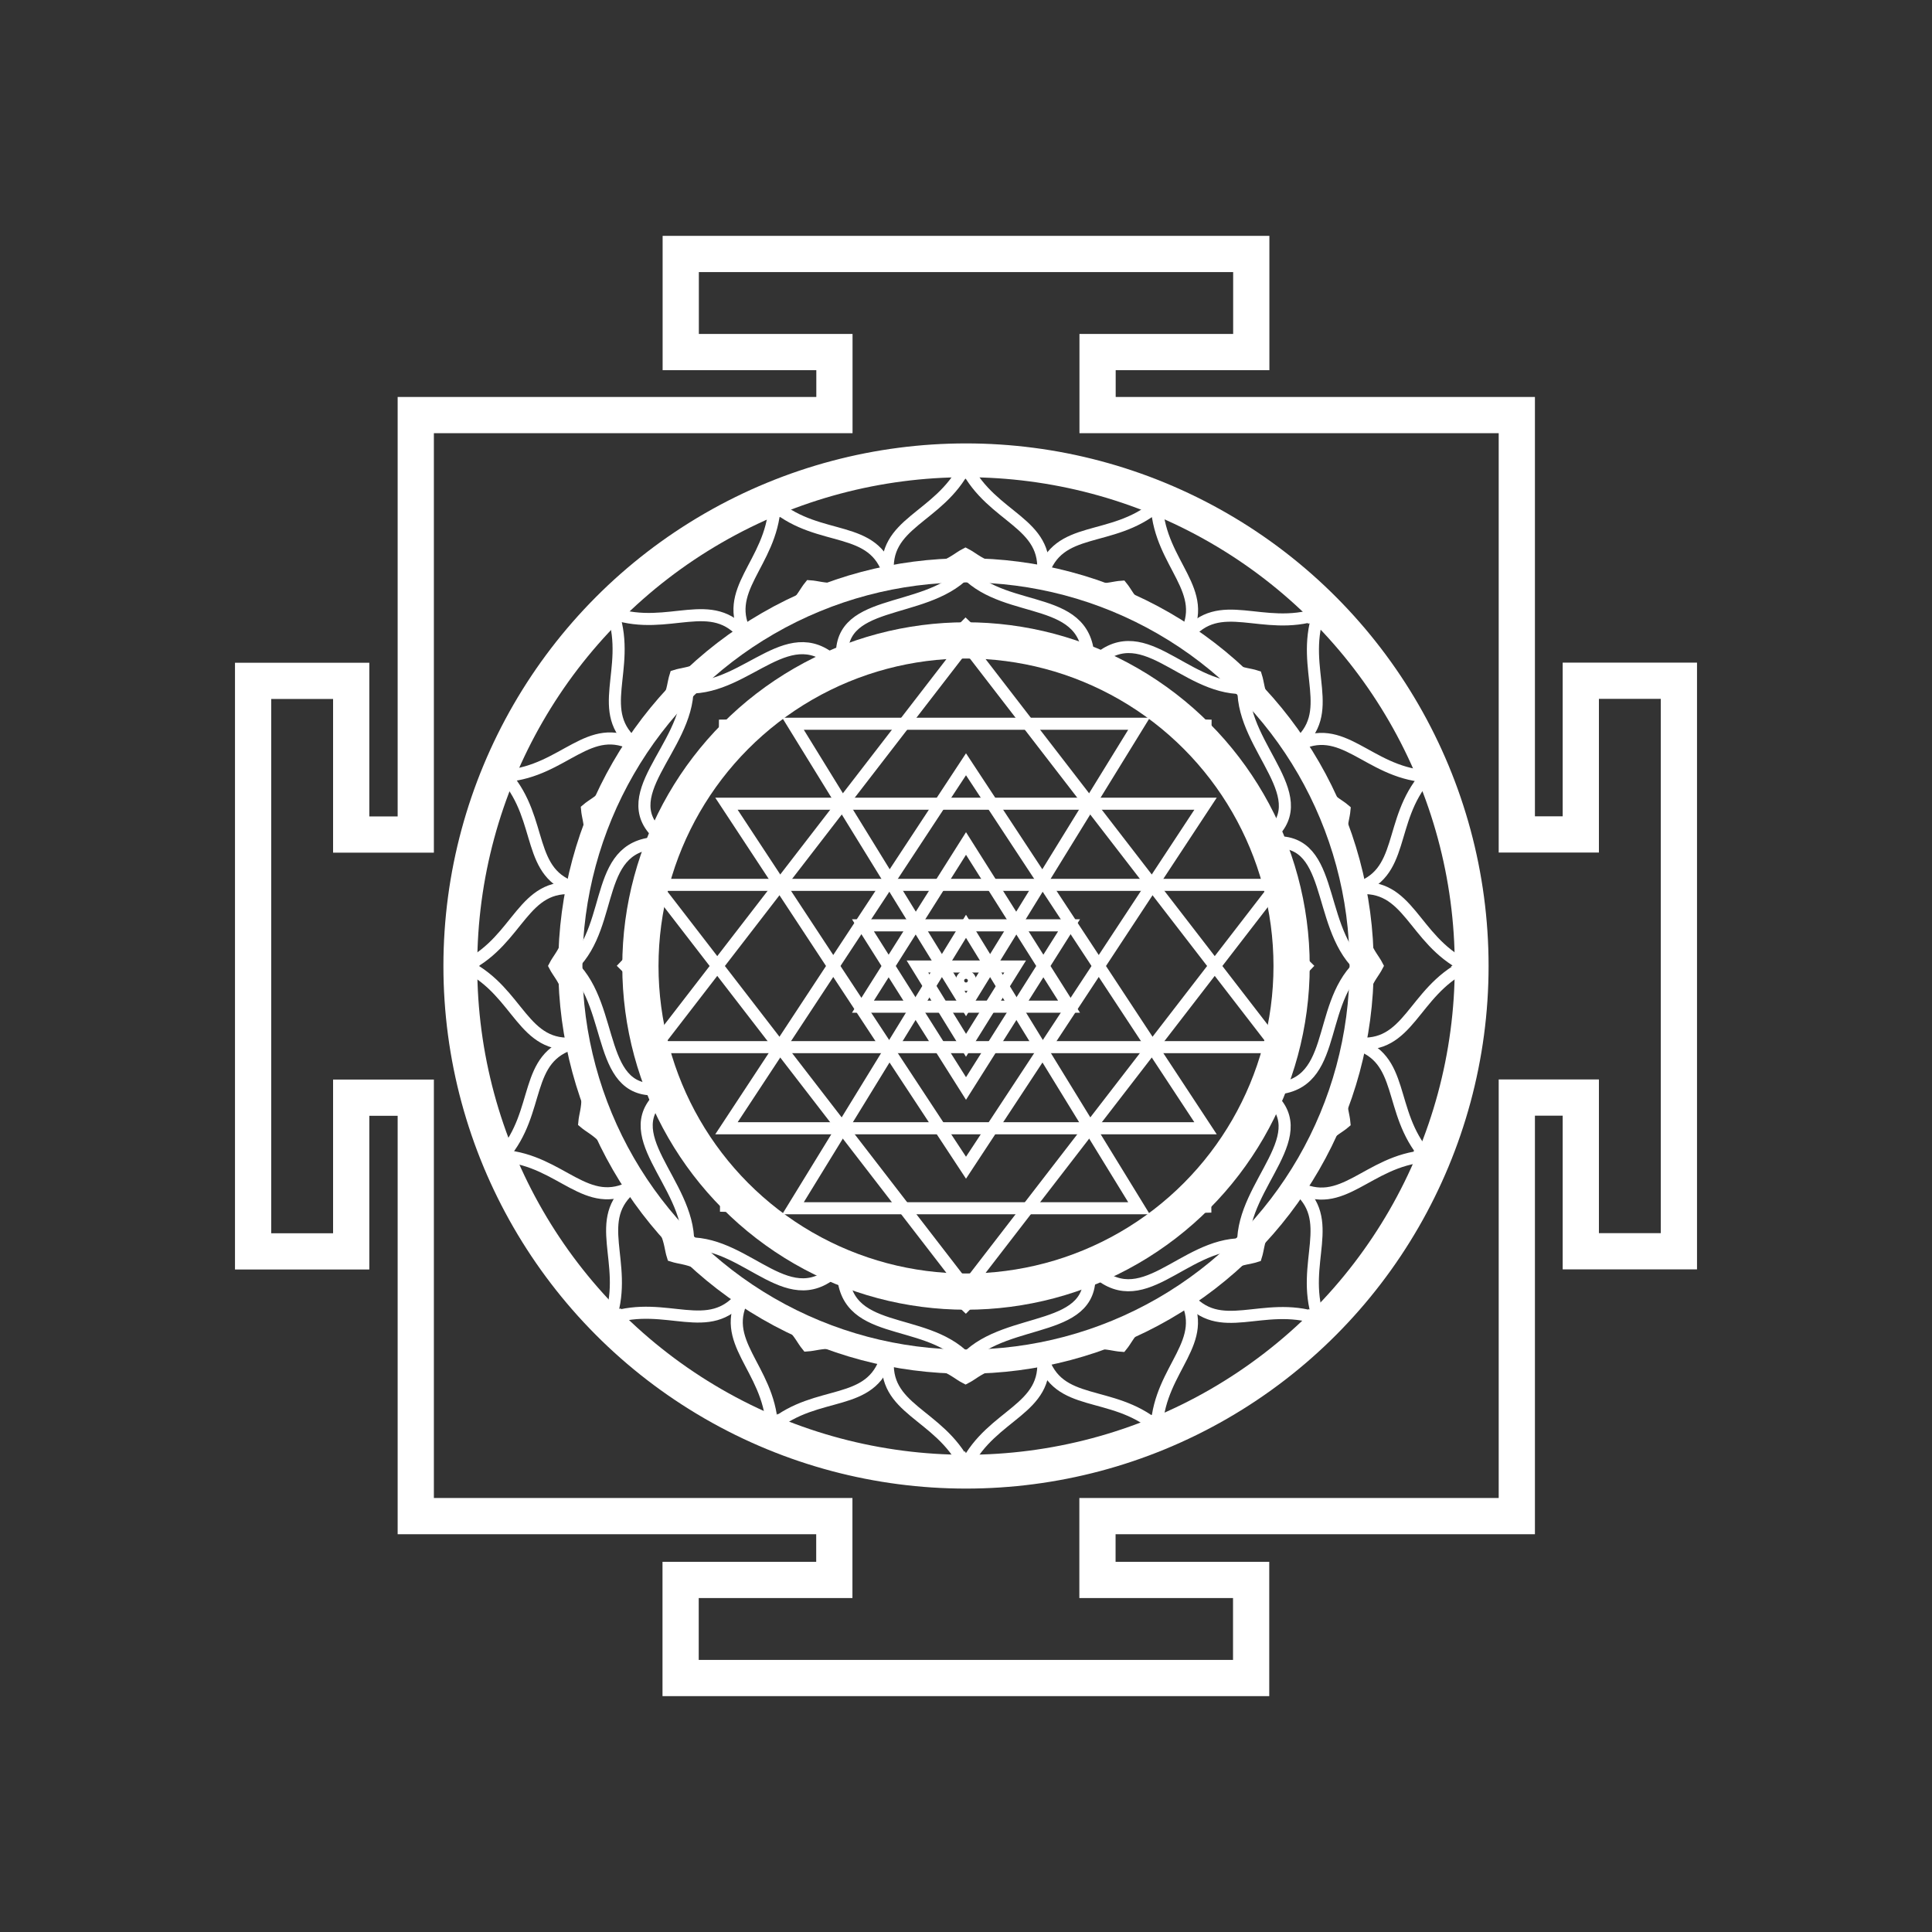 <?xml version="1.0" encoding="utf-8"?>
<!-- Generator: Adobe Illustrator 16.0.4, SVG Export Plug-In . SVG Version: 6.00 Build 0)  -->
<!DOCTYPE svg PUBLIC "-//W3C//DTD SVG 1.1//EN" "http://www.w3.org/Graphics/SVG/1.1/DTD/svg11.dtd">
<svg version="1.1" id="Layer_1" xmlns="http://www.w3.org/2000/svg" xmlns:xlink="http://www.w3.org/1999/xlink" x="0px" y="0px"
	 width="160px" height="160px" viewBox="187.737 190.211 160 160" enable-background="new 187.737 190.211 160 160"
	 xml:space="preserve">
<rect x="187.737" y="190.211" width="160" height="160" fill="#333333" stroke="none"/>
<rect x="165.658" y="169.346" display="none" fill="#A35454" stroke="#FFFFFF" stroke-width="2" width="251" height="231"/>
<g id="Layer_1_1_">
	<polygon fill="none" stroke="#FFFFFF" stroke-width="3" points="216.822,293.845 216.822,281.116 222.169,281.116 222.169,315.769 
		256.832,315.769 256.832,321.054 244.103,321.054 244.103,329.178 291.351,329.178 291.351,321.054 278.624,321.054 
		278.624,315.769 313.353,315.769 313.353,281.106 318.652,281.106 318.652,293.835 326.776,293.835 326.776,246.587 
		318.652,246.587 318.652,259.315 313.353,259.315 313.353,224.586 278.633,224.586 278.633,219.368 291.362,219.368 
		291.362,211.244 244.113,211.244 244.113,219.368 256.841,219.368 256.841,224.586 222.169,224.586 222.169,259.325 
		216.822,259.325 216.822,246.597 208.698,246.597 208.698,293.845 	"/>
	<polygon fill="none" points="215.166,292.189 215.166,279.46 223.826,279.46 223.826,314.113 258.488,314.113 258.488,322.71 
		245.76,322.71 245.76,327.522 289.695,327.522 289.695,322.71 276.967,322.71 276.967,314.113 311.698,314.113 311.698,279.45 
		320.309,279.45 320.309,292.179 325.12,292.179 325.12,248.243 320.309,248.243 320.309,260.972 311.698,260.972 311.698,226.241 
		276.977,226.241 276.977,217.712 289.706,217.712 289.706,212.9 245.769,212.9 245.769,217.712 258.498,217.712 258.498,226.241 
		223.826,226.242 223.826,260.981 215.166,260.981 215.166,248.253 210.355,248.253 210.355,292.189 	"/>
	<circle fill="none" stroke="#FFFFFF" cx="267.737" cy="270.211" r="42.778"/>
	<circle fill="none" stroke="#FFFFFF" stroke-width="2" cx="267.737" cy="270.21" r="32.767"/>
	<circle fill="none" stroke="#FFFFFF" stroke-width="2" cx="267.737" cy="270.211" r="41.477"/>
	<circle fill="none" stroke="#FFFFFF" stroke-width="3" cx="267.737" cy="270.211" r="26.965"/>
</g>
<g id="Layer_5">
	<path fill="none" stroke="#FFFFFF" d="M267.682,311.578c0,0.025,0,0.05,0,0.068c0.006-0.012,0.013-0.022,0.018-0.035
		c0.006,0.012,0.013,0.022,0.018,0.033c0-0.018,0-0.041,0-0.064c2.205-4.343,6.911-4.596,6.385-9.019
		c-4.767,0.151-5.355,1.212-6.4,1.752c-1.048-0.539-1.633-1.603-6.405-1.755C260.77,306.982,265.476,307.234,267.682,311.578z"/>
	<path fill="none" stroke="#FFFFFF" d="M226.418,270.184c-0.026,0-0.05,0-0.068,0c0.012,0.006,0.021,0.012,0.033,0.018
		c-0.011,0.006-0.021,0.013-0.032,0.018c0.019,0,0.041,0,0.065,0c4.343,2.207,4.595,6.912,9.02,6.386
		c-0.153-4.768-1.214-5.356-1.754-6.401c0.539-1.047,1.603-1.633,1.755-6.405C231.013,263.271,230.761,267.978,226.418,270.184z"/>
	<path fill="none" stroke="#FFFFFF" d="M267.715,228.845c0-0.026,0-0.05,0-0.069c-0.005,0.012-0.012,0.023-0.018,0.035
		c-0.006-0.011-0.012-0.021-0.017-0.032c0,0.018,0,0.041,0,0.065c-2.206,4.342-6.912,4.595-6.386,9.019
		c4.767-0.152,5.356-1.213,6.401-1.753c1.047,0.54,1.632,1.603,6.404,1.755C274.627,233.439,269.921,233.188,267.715,228.845z"/>
	<path fill="none" stroke="#FFFFFF" d="M309.055,270.219c0.025,0,0.05,0,0.068,0c-0.012-0.006-0.022-0.013-0.034-0.018
		c0.012-0.006,0.021-0.012,0.032-0.018c-0.018,0-0.041,0-0.064,0c-4.343-2.207-4.596-6.912-9.021-6.386
		c0.154,4.767,1.215,5.356,1.754,6.401c-0.539,1.048-1.603,1.632-1.755,6.404C304.459,277.131,304.711,272.425,309.055,270.219z"/>
	<path fill="none" stroke="#FFFFFF" d="M305.79,285.958c0.024,0.011,0.048,0.02,0.063,0.026c-0.009-0.01-0.016-0.021-0.024-0.03
		c0.013-0.001,0.023-0.002,0.036-0.004c-0.016-0.007-0.038-0.015-0.061-0.024c-3.183-3.688-1.632-8.138-5.925-9.327
		c-1.666,4.468-0.908,5.416-0.805,6.588c-0.896,0.765-2.102,0.903-4.053,5.262C298.917,290.612,300.935,286.354,305.79,285.958z"/>
	<path fill="none" stroke="#FFFFFF" d="M296.876,299.393c0.018,0.019,0.035,0.036,0.049,0.05c-0.004-0.013-0.007-0.025-0.012-0.038
		c0.013,0.004,0.023,0.007,0.035,0.012c-0.013-0.014-0.028-0.03-0.046-0.046c-1.513-4.63,1.635-8.138-1.866-10.893
		c-3.263,3.479-2.929,4.646-3.285,5.767c-1.122,0.36-2.287,0.022-5.768,3.29C288.741,301.034,292.246,297.884,296.876,299.393z"/>
	<path fill="none" stroke="#FFFFFF" d="M283.5,308.332c0.011,0.022,0.02,0.044,0.027,0.062c0-0.014,0.002-0.024,0.003-0.038
		c0.01,0.008,0.019,0.015,0.028,0.022c-0.007-0.016-0.016-0.037-0.026-0.06c0.292-4.862,4.509-6.969,2.263-10.816
		c-4.311,2.04-4.428,3.247-5.172,4.159c-1.176-0.078-2.136-0.819-6.574,0.942C275.329,306.87,279.746,305.228,283.5,308.332z"/>
	<path fill="none" stroke="#FFFFFF" d="M229.413,285.933c-0.024,0.01-0.047,0.02-0.064,0.026c0.009-0.011,0.017-0.021,0.025-0.029
		c-0.013-0.002-0.024-0.004-0.037-0.004c0.018-0.008,0.038-0.016,0.061-0.025c3.183-3.688,1.632-8.137,5.925-9.328
		c1.666,4.47,0.908,5.416,0.805,6.589c0.896,0.765,2.102,0.902,4.052,5.262C236.284,290.587,234.267,286.328,229.413,285.933z"/>
	<path fill="none" stroke="#FFFFFF" d="M238.326,299.368c-0.019,0.018-0.036,0.034-0.049,0.048c0.004-0.013,0.007-0.025,0.012-0.037
		c-0.012,0.004-0.023,0.007-0.036,0.011c0.013-0.013,0.029-0.029,0.047-0.047c1.513-4.629-1.636-8.136,1.866-10.891
		c3.262,3.479,2.928,4.646,3.284,5.767c1.122,0.359,2.288,0.022,5.769,3.29C246.461,301.009,242.957,297.858,238.326,299.368z"/>
	<path fill="none" stroke="#FFFFFF" d="M251.703,308.306c-0.011,0.024-0.02,0.046-0.027,0.063c-0.001-0.014-0.003-0.026-0.003-0.039
		c-0.01,0.008-0.019,0.015-0.028,0.022c0.007-0.016,0.016-0.036,0.025-0.06c-0.293-4.861-4.508-6.969-2.263-10.816
		c4.312,2.04,4.429,3.246,5.173,4.158c1.176-0.077,2.136-0.818,6.574,0.943C259.873,306.846,255.457,305.201,251.703,308.306z"/>
	<path fill="none" stroke="#FFFFFF" d="M229.638,254.467c-0.023-0.01-0.046-0.02-0.063-0.027c0.009,0.01,0.017,0.021,0.024,0.03
		c-0.012,0.001-0.023,0.003-0.036,0.004c0.017,0.007,0.038,0.015,0.06,0.024c3.184,3.687,1.633,8.137,5.926,9.328
		c1.666-4.469,0.908-5.416,0.805-6.588c0.896-0.765,2.102-0.903,4.052-5.262C236.511,249.813,234.494,254.072,229.638,254.467z"/>
	<path fill="none" stroke="#FFFFFF" d="M238.552,241.032c-0.019-0.019-0.035-0.035-0.049-0.049c0.005,0.013,0.008,0.024,0.011,0.037
		c-0.011-0.003-0.022-0.007-0.034-0.011c0.013,0.013,0.029,0.029,0.046,0.046c1.513,4.629-1.636,8.137,1.866,10.892
		c3.262-3.479,2.928-4.646,3.285-5.767c1.121-0.36,2.287-0.022,5.769-3.29C246.688,239.391,243.183,242.541,238.552,241.032z"/>
	<path fill="none" stroke="#FFFFFF" d="M251.929,232.094c-0.01-0.024-0.02-0.046-0.027-0.064c-0.001,0.014-0.002,0.026-0.003,0.039
		c-0.01-0.008-0.02-0.015-0.028-0.022c0.007,0.016,0.017,0.037,0.025,0.059c-0.292,4.863-4.508,6.969-2.262,10.817
		c4.311-2.039,4.429-3.247,5.172-4.159c1.176,0.077,2.136,0.819,6.574-0.943C260.1,233.554,255.683,235.198,251.929,232.094z"/>
	<path fill="none" stroke="#FFFFFF" d="M305.797,254.505c0.024-0.01,0.046-0.019,0.064-0.026c-0.01,0.01-0.017,0.02-0.024,0.03
		c0.012,0.001,0.022,0.002,0.036,0.003c-0.018,0.006-0.038,0.015-0.061,0.025c-3.183,3.687-1.632,8.137-5.926,9.328
		c-1.665-4.47-0.907-5.417-0.804-6.589c-0.896-0.765-2.104-0.903-4.052-5.262C298.925,249.852,300.943,254.11,305.797,254.505z"/>
	<path fill="none" stroke="#FFFFFF" d="M296.884,241.07c0.019-0.018,0.036-0.036,0.049-0.049c-0.005,0.013-0.007,0.025-0.012,0.037
		c0.012-0.004,0.023-0.006,0.035-0.011c-0.014,0.013-0.029,0.029-0.046,0.046c-1.513,4.63,1.634,8.137-1.867,10.892
		c-3.261-3.479-2.928-4.646-3.284-5.767c-1.121-0.36-2.287-0.022-5.77-3.29C288.749,239.429,292.253,242.58,296.884,241.07z"/>
	<path fill="none" stroke="#FFFFFF" d="M283.507,232.132c0.01-0.023,0.02-0.045,0.027-0.063c0.001,0.013,0.002,0.026,0.002,0.039
		c0.011-0.008,0.02-0.015,0.029-0.023c-0.008,0.017-0.017,0.038-0.026,0.06c0.294,4.862,4.509,6.968,2.264,10.816
		c-4.312-2.039-4.43-3.247-5.174-4.159c-1.174,0.077-2.134,0.819-6.572-0.943C275.336,233.593,279.753,235.236,283.507,232.132z"/>
	<path fill="none" stroke="#FFFFFF" d="M267.695,302.696c0,0.021,0,0.042,0,0.059c0.01-0.011,0.02-0.02,0.029-0.03
		c0.009,0.01,0.019,0.019,0.027,0.028c0-0.015,0-0.035,0-0.055c3.508-3.603,10.931-1.941,10.155-7.48
		c-2.196,0.766-5.531,1.514-7.87,1.878c-0.844,0.595-1.572,0.441-2.319,1.208c-0.786-0.767-1.782-0.767-2.166-1.17
		c-1.399-0.191-3.719-0.345-8.013-1.919C257.443,301.062,264.187,299.094,267.695,302.696z"/>
	<path fill="none" stroke="#FFFFFF" d="M267.731,237.658c0-0.021,0-0.042,0-0.058c-0.01,0.01-0.02,0.019-0.028,0.029
		c-0.01-0.009-0.02-0.018-0.027-0.027c0,0.015,0,0.034,0,0.054c-3.509,3.602-10.932,1.941-10.157,7.481
		c2.197-0.767,5.532-1.515,7.871-1.878c0.843-0.594,1.571-0.441,2.319-1.208c0.785,0.767,1.782,0.767,2.166,1.169
		c1.398,0.191,3.719,0.345,8.013,1.918C277.983,239.291,271.239,241.26,267.731,237.658z"/>
	<path fill="none" stroke="#FFFFFF" d="M235.131,270.164c-0.021,0-0.041,0-0.058,0c0.01,0.01,0.02,0.02,0.029,0.029
		c-0.009,0.008-0.018,0.018-0.027,0.027c0.016,0,0.034,0,0.055,0c3.602,3.508,1.941,10.931,7.48,10.155
		c-0.766-2.196-1.514-5.531-1.878-7.87c-0.595-0.845-0.44-1.572-1.208-2.32c0.768-0.785,0.768-1.781,1.17-2.166
		c0.191-1.398,0.345-3.719,1.919-8.012C236.765,259.912,238.735,266.655,235.131,270.164z"/>
	<path fill="none" stroke="#FFFFFF" d="M300.27,270.229c0.021,0,0.042,0,0.058,0c-0.01-0.01-0.02-0.02-0.028-0.029
		c0.009-0.009,0.018-0.02,0.026-0.027c-0.014,0-0.034,0-0.053,0c-3.604-3.508-1.941-10.932-7.482-10.156
		c0.767,2.196,1.515,5.531,1.879,7.87c0.594,0.844,0.44,1.572,1.207,2.319c-0.767,0.786-0.767,1.783-1.168,2.166
		c-0.191,1.399-0.346,3.72-1.92,8.013C298.637,280.48,296.668,273.736,300.27,270.229z"/>
	<path fill="none" stroke="#FFFFFF" d="M290.65,293.254c0.016,0.015,0.03,0.029,0.041,0.04c0-0.014,0-0.027,0-0.04
		c0.013,0,0.026-0.001,0.039-0.001c-0.012-0.01-0.024-0.023-0.039-0.038c-0.085-5.027,6.322-9.125,1.845-12.479
		c-1.003,2.099-2.821,4.993-4.211,6.91c-0.173,1.017-0.795,1.426-0.776,2.496c-1.098,0.018-1.8,0.726-2.356,0.714
		c-1.121,0.858-2.864,2.396-7.007,4.336C282.269,299.38,285.623,293.206,290.65,293.254z"/>
	<path fill="none" stroke="#FFFFFF" d="M244.767,293.18c-0.015,0.016-0.029,0.028-0.04,0.04c0-0.014-0.001-0.027-0.001-0.041
		c-0.012,0.001-0.024-0.001-0.038,0c0.011-0.01,0.024-0.024,0.038-0.038c0.086-5.028-6.321-9.126-1.844-12.479
		c1.003,2.099,2.822,4.993,4.211,6.909c0.172,1.018,0.795,1.427,0.777,2.497c1.098,0.018,1.8,0.725,2.355,0.714
		c1.121,0.858,2.864,2.396,7.006,4.335C253.149,299.305,249.795,293.132,244.767,293.18z"/>
	<path fill="none" stroke="#FFFFFF" d="M244.72,247.149c-0.016-0.016-0.029-0.03-0.04-0.041c0,0.013-0.001,0.027-0.001,0.041
		c-0.013,0-0.025,0-0.038,0c0.01,0.011,0.023,0.024,0.037,0.039c0.014,5.029-6.452,9.034-2.023,12.452
		c1.034-2.085,2.894-4.953,4.311-6.849c0.187-1.014,0.814-1.415,0.812-2.485c1.098-0.002,1.81-0.7,2.365-0.681
		c1.135-0.842,2.898-2.354,7.067-4.234C253.188,241.144,249.747,247.269,244.72,247.149z"/>
	<path fill="none" stroke="#FFFFFF" d="M290.67,247.191c0.016-0.015,0.03-0.029,0.041-0.04c0,0.014,0.001,0.027,0.001,0.041
		c0.012,0,0.025,0,0.037,0c-0.011,0.011-0.023,0.024-0.037,0.038c-0.086,5.027,6.321,9.126,1.845,12.479
		c-1.004-2.099-2.822-4.993-4.212-6.91c-0.173-1.017-0.794-1.426-0.776-2.497c-1.098-0.018-1.801-0.725-2.355-0.714
		c-1.123-0.858-2.865-2.396-7.007-4.335C282.291,241.065,285.643,247.24,290.67,247.191z"/>
</g>
<g id="Layer_2" display="none">
</g>
<g id="Layer_3">
	<polygon fill="none" stroke="#FFFFFF" points="293.521,263.491 267.737,296.911 241.953,263.491 	"/>
	<polygon fill="none" stroke="#FFFFFF" points="282.063,250.15 267.739,273.417 253.411,250.15 	"/>
	<polygon fill="none" stroke="#FFFFFF" points="287.575,256.772 267.737,286.917 247.899,256.772 	"/>
	<polygon fill="none" stroke="#FFFFFF" points="241.953,276.931 267.737,243.511 293.521,276.931 	"/>
	<polygon fill="none" stroke="#FFFFFF" points="253.411,290.272 267.737,266.923 282.063,290.272 	"/>
	<polygon fill="none" stroke="#FFFFFF" points="247.899,283.649 267.737,253.505 287.575,283.649 	"/>
</g>
<g id="Layer_4">
	<polygon fill="none" stroke="#FFFFFF" points="259.203,273.579 267.738,260.065 276.271,273.579 	"/>
	<polygon fill="none" stroke="#FFFFFF" points="271.806,270.254 267.738,276.78 263.716,270.254 	"/>
	<polygon fill="none" stroke="#FFFFFF" points="276.271,266.843 267.738,280.356 259.203,266.843 	"/>
	<circle fill="none" stroke="#FFFFFF" stroke-miterlimit="10" cx="267.738" cy="271.424" r="0.347"/>
</g>
</svg>
